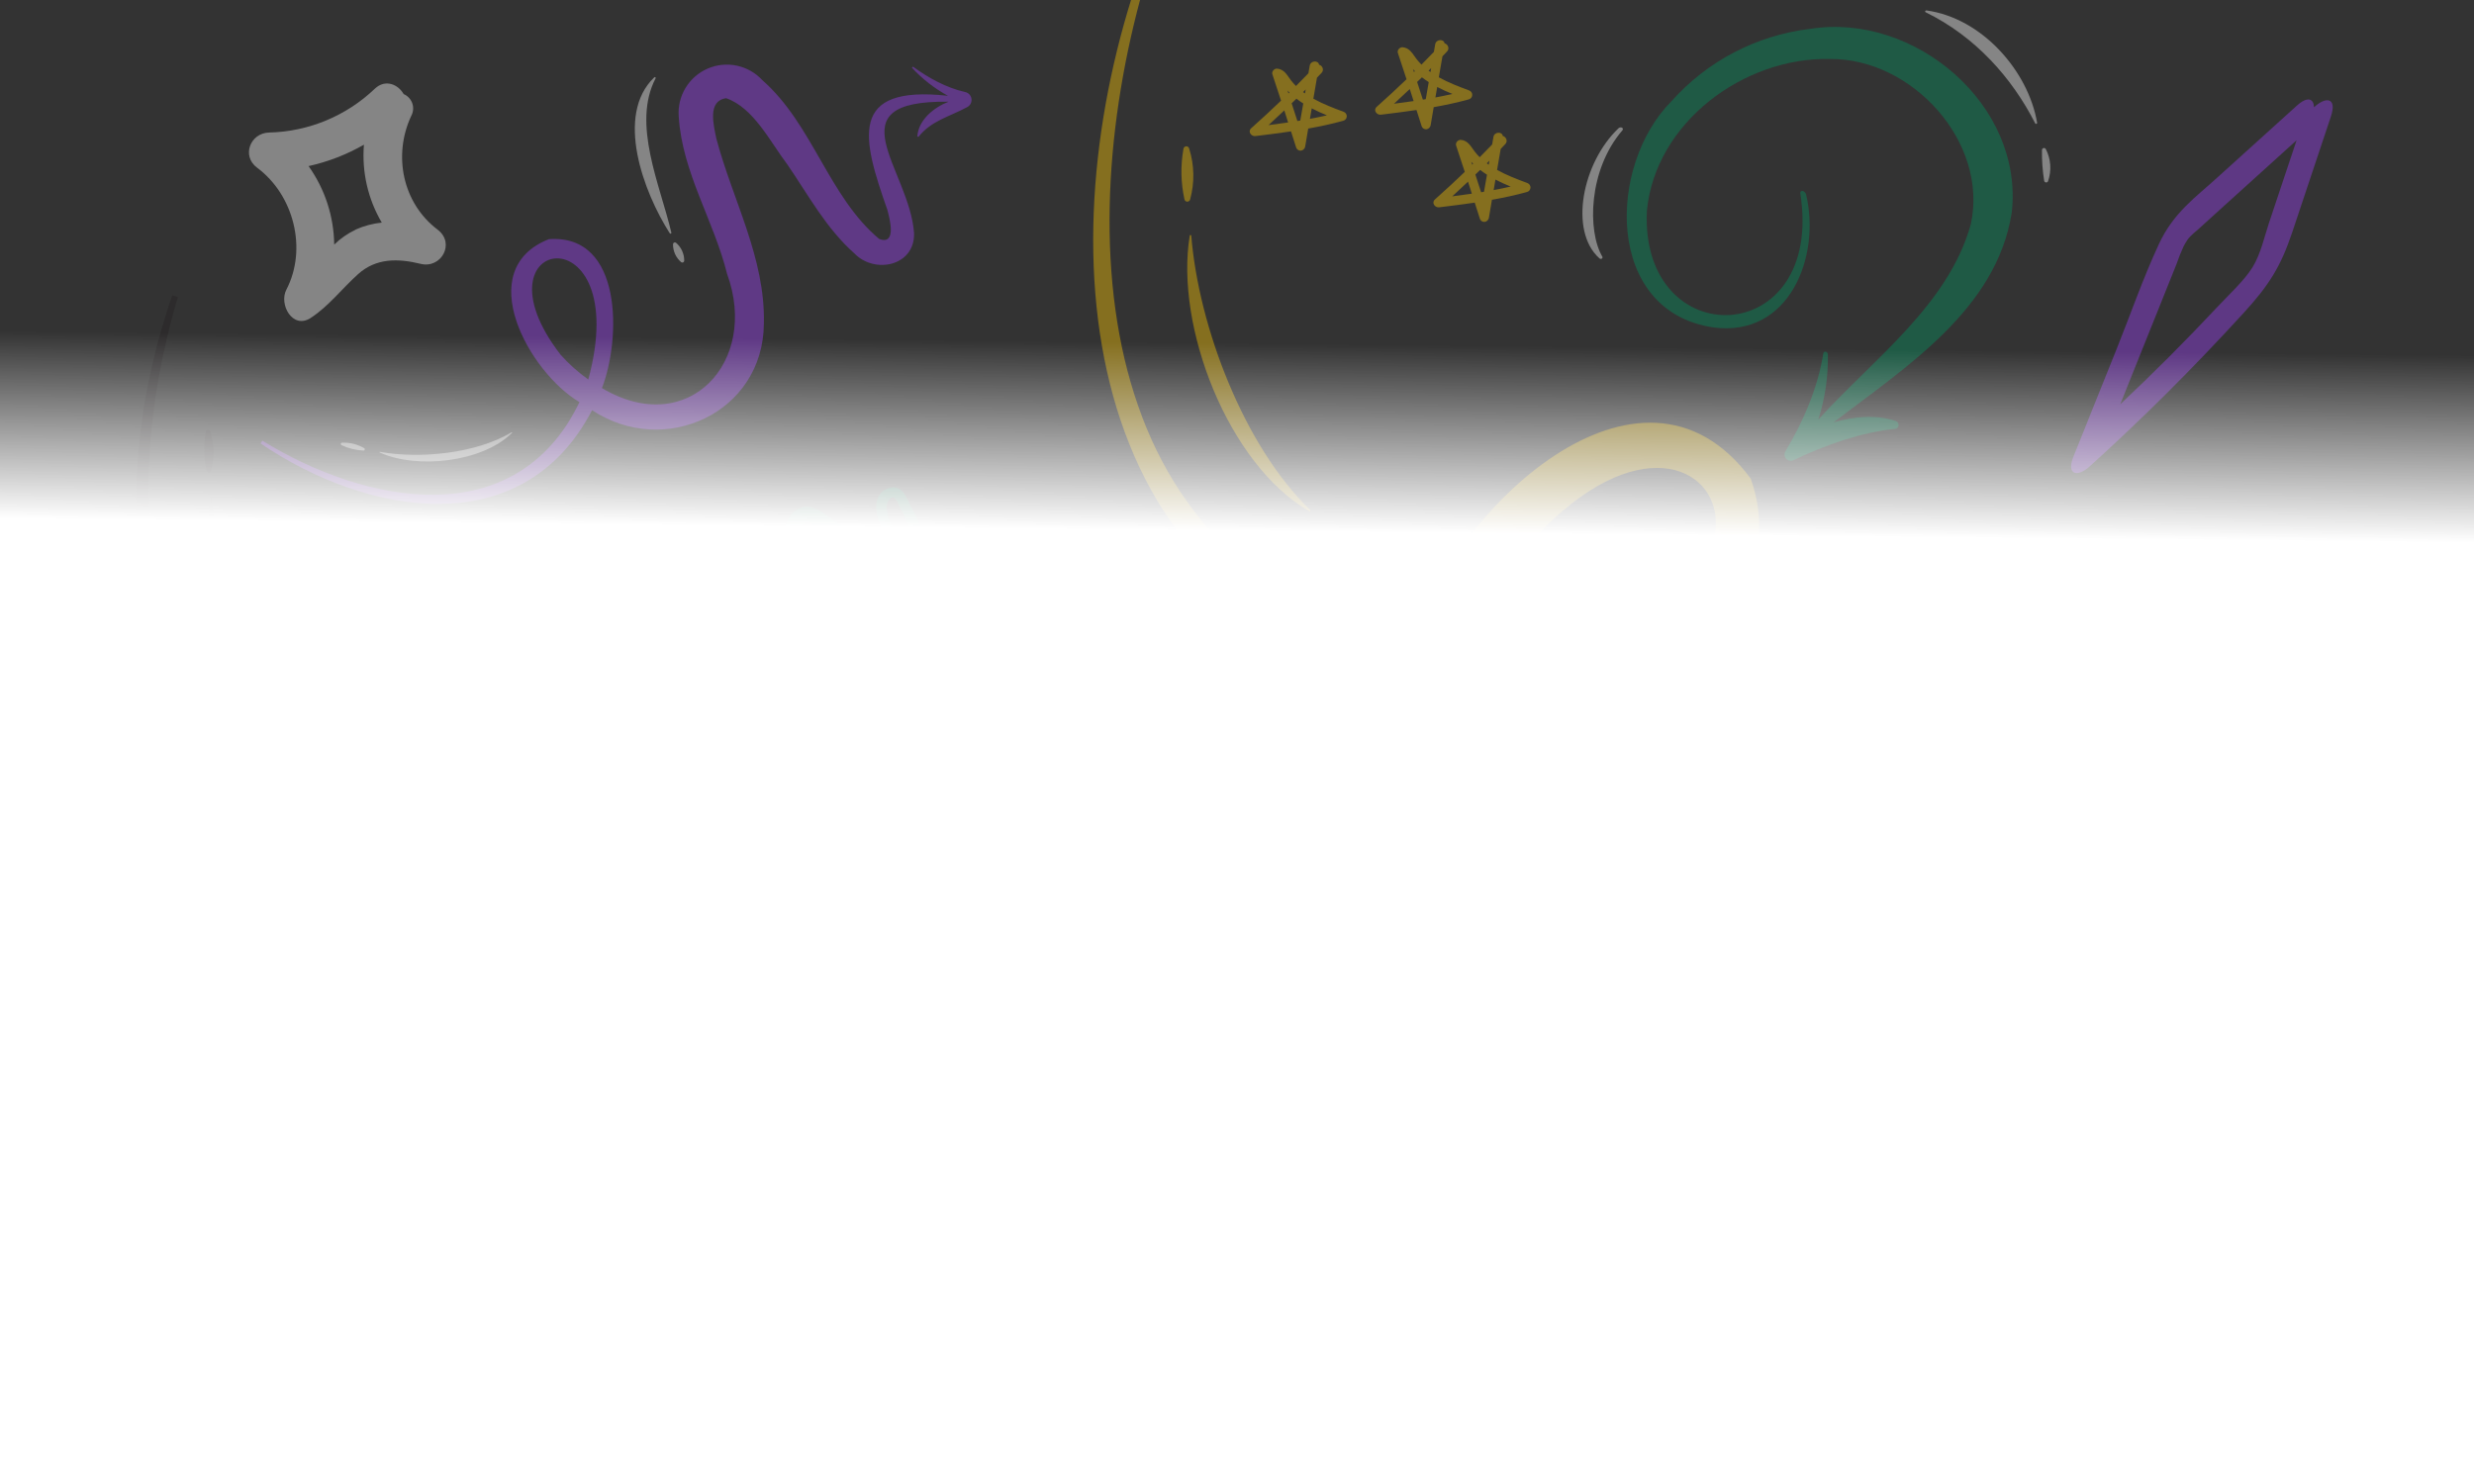 <svg width="1600" height="960" viewBox="0 0 1600 960" fill="none" xmlns="http://www.w3.org/2000/svg">
<rect x="0" y="0" width="1600" height="960" fill="#333333" stroke="none"/>
<g clip-path="url(#clip0_1_572)">
<g opacity="0.4">
<path d="M893.079 74.199C900.752 73.26 908.431 72.3 916.078 71.171C917.17 74.578 918.254 77.983 919.332 81.386C920.403 84.727 924.695 84.184 925.27 80.855L927.214 69.332C934.831 67.973 942.402 66.359 949.878 64.298C950.507 64.134 951.067 63.772 951.476 63.265C951.884 62.759 952.119 62.135 952.146 61.485C952.174 60.835 951.992 60.193 951.627 59.654C951.263 59.115 950.735 58.708 950.122 58.491C943.458 56.018 936.753 53.473 930.538 50.005C931.317 45.483 932.094 40.959 932.869 36.431C933.874 35.385 934.88 34.333 935.872 33.276C937.767 31.27 936.202 28.431 934.217 28.032C933.851 25.108 928.769 25.211 928.177 28.657L927.332 33.571C924.669 36.358 921.989 39.097 919.29 41.788C918.127 40.631 917.043 39.398 916.045 38.097C913.504 34.769 911.763 30.96 907.097 30.562C905.283 30.407 903.413 32.405 904.025 34.233C905.908 39.903 907.778 45.582 909.636 51.27C903.33 57.331 896.91 63.267 890.375 69.079C887.913 71.209 890.309 74.536 893.079 74.199ZM922.07 64.141L920.207 64.453C918.975 60.637 917.738 56.822 916.495 53.009C917.526 52.008 918.554 51.015 919.585 50.015C921.012 51.114 922.483 52.145 923.998 53.109C923.349 56.78 922.707 60.457 922.07 64.141ZM939.295 60.772C935.65 61.612 931.991 62.369 928.319 63.044L929.485 56.269C932.67 57.928 935.961 59.447 939.297 60.765L939.295 60.772ZM925.56 44.049C925.416 44.904 925.264 45.757 925.12 46.612C924.708 46.327 924.299 46.026 923.89 45.727L925.56 44.049ZM913.844 44.741C914.122 45.045 914.4 45.348 914.689 45.639L915.063 46.013L914.452 46.614L913.844 44.741ZM914.244 65.367C910.023 65.99 905.794 66.556 901.563 67.1C904.994 63.973 908.385 60.805 911.735 57.596C912.555 60.192 913.378 62.784 914.204 65.372L914.244 65.367Z" fill="#FFC700"/>
<path d="M930.746 134.113C938.419 133.174 946.098 132.214 953.745 131.086C954.837 134.493 955.922 137.898 956.999 141.301C958.071 144.641 962.362 144.099 962.937 140.77L964.881 129.246C972.498 127.888 980.069 126.273 987.545 124.213C988.175 124.048 988.735 123.686 989.143 123.18C989.551 122.673 989.787 122.049 989.814 121.399C989.841 120.749 989.659 120.107 989.295 119.569C988.93 119.03 988.402 118.622 987.789 118.405C981.125 115.932 974.42 113.387 968.205 109.919C968.984 105.398 969.761 100.873 970.537 96.345C971.541 95.3 972.547 94.247 973.539 93.191C975.434 91.184 973.87 88.346 971.884 87.946C971.519 85.023 966.436 85.125 965.845 88.572L965 93.486C962.337 96.273 959.656 99.012 956.958 101.703C955.795 100.546 954.71 99.312 953.712 98.011C951.171 94.683 949.431 90.874 944.764 90.477C942.95 90.321 941.08 92.319 941.692 94.147C943.575 99.817 945.445 105.496 947.303 111.184C940.997 117.245 934.577 123.181 928.042 128.993C925.58 131.123 927.976 134.45 930.746 134.113ZM959.737 124.055L957.875 124.368C956.643 120.552 955.405 116.737 954.162 112.923C955.193 111.923 956.222 110.93 957.252 109.929C958.68 111.028 960.151 112.059 961.665 113.023C961.017 116.694 960.374 120.371 959.737 124.055ZM976.963 120.686C973.318 121.526 969.659 122.284 965.986 122.958L967.153 116.183C970.337 117.842 973.628 119.361 976.965 120.679L976.963 120.686ZM963.227 103.963C963.083 104.818 962.932 105.672 962.788 106.527C962.375 106.241 961.966 105.941 961.558 105.641L963.227 103.963ZM951.512 104.656C951.79 104.959 952.068 105.262 952.356 105.553L952.73 105.928L952.119 106.528L951.512 104.656ZM951.911 125.281C947.69 125.904 943.461 126.471 939.231 127.014C942.661 123.888 946.052 120.719 949.403 117.51C950.222 120.106 951.045 122.698 951.872 125.286L951.911 125.281Z" fill="#FFC700"/>
<path d="M811.928 88.031C819.601 87.093 827.28 86.133 834.927 85.004C836.019 88.411 837.104 91.816 838.181 95.219C839.252 98.559 843.544 98.017 844.119 94.688L846.063 83.164C853.68 81.806 861.251 80.191 868.727 78.131C869.357 77.966 869.917 77.604 870.325 77.098C870.733 76.591 870.968 75.967 870.996 75.317C871.023 74.667 870.841 74.026 870.476 73.487C870.112 72.948 869.584 72.54 868.971 72.323C862.307 69.851 855.602 67.305 849.387 63.837C850.166 59.316 850.943 54.791 851.718 50.263C852.723 49.218 853.729 48.165 854.721 47.109C856.616 45.102 855.052 42.264 853.066 41.864C852.701 38.941 847.618 39.043 847.027 42.49L846.181 47.404C843.519 50.191 840.838 52.93 838.14 55.621C836.977 54.464 835.892 53.231 834.894 51.929C832.353 48.602 830.613 44.792 825.946 44.395C824.132 44.239 822.262 46.238 822.874 48.066C824.757 53.735 826.627 59.414 828.485 65.103C822.179 71.163 815.759 77.1 809.224 82.911C806.762 85.041 809.158 88.369 811.928 88.031ZM840.919 77.973L839.057 78.286C837.825 74.47 836.587 70.655 835.344 66.841C836.375 65.841 837.403 64.848 838.434 63.847C839.862 64.946 841.333 65.978 842.847 66.942C842.199 70.612 841.556 74.29 840.919 77.973ZM858.145 74.605C854.499 75.444 850.841 76.202 847.168 76.876L848.335 70.101C851.519 71.76 854.81 73.28 858.147 74.597L858.145 74.605ZM844.409 57.882C844.265 58.737 844.114 59.59 843.97 60.445C843.557 60.159 843.148 59.859 842.74 59.559L844.409 57.882ZM832.693 58.574C832.971 58.877 833.249 59.18 833.538 59.471L833.912 59.846L833.301 60.447L832.693 58.574ZM833.093 79.2C828.872 79.822 824.643 80.389 820.412 80.933C823.843 77.806 827.234 74.638 830.585 71.428C831.404 74.025 832.227 76.616 833.054 79.204L833.093 79.2Z" fill="#FFC700"/>
</g>
<g opacity="0.4">
<path d="M205.867 840.975C206.354 840.46 207.003 840.126 207.705 840.029C208.408 839.932 209.122 840.078 209.731 840.442C319.43 904.604 541.705 894.132 667.418 885.232C832.62 873.535 1273.12 795.917 1394.57 907.268C1394.9 907.576 1395.12 907.973 1395.22 908.409C1395.32 908.845 1395.29 909.301 1395.13 909.719C1395 910.074 1394.78 910.392 1394.5 910.649C1394.22 910.906 1393.89 911.095 1393.52 911.201C1393.16 911.307 1392.78 911.327 1392.4 911.259C1392.03 911.192 1391.68 911.039 1391.37 910.812C1301.21 845.611 995.929 884.167 876.131 886.405C706.747 898.848 534.698 918.912 365.42 894.718C311.569 886.058 252.603 876.333 206.373 845.691C205.997 845.439 205.681 845.108 205.447 844.721C205.212 844.334 205.066 843.901 205.018 843.451C204.969 843.001 205.02 842.546 205.167 842.118C205.314 841.69 205.553 841.3 205.867 840.975Z" fill="#2C6AE4"/>
<path d="M270.242 910.892C359.531 933.86 452.284 946.41 544.263 940.202C544.456 940.206 544.641 940.28 544.783 940.409C544.926 940.539 545.017 940.715 545.04 940.907C545.062 941.098 545.015 941.291 544.907 941.45C544.798 941.61 544.636 941.725 544.45 941.774C451.993 959.113 356.479 948.922 269.763 912.464C269.659 912.432 269.563 912.381 269.48 912.312C269.397 912.244 269.328 912.159 269.277 912.064C269.226 911.969 269.195 911.864 269.184 911.757C269.174 911.65 269.185 911.541 269.216 911.438C269.248 911.335 269.299 911.239 269.368 911.156C269.437 911.072 269.521 911.003 269.616 910.952C269.711 910.902 269.816 910.87 269.923 910.86C270.031 910.849 270.139 910.86 270.242 910.892Z" fill="#2C6AE4"/>
<path d="M567.285 932.341C575.989 930.154 584.966 929.257 593.93 929.677C594.715 929.716 595.458 930.043 596.017 930.595C596.576 931.147 596.912 931.885 596.962 932.669C597.011 933.453 596.77 934.228 596.285 934.846C595.799 935.464 595.104 935.881 594.33 936.018C585.614 937.674 576.769 938.566 567.898 938.683C567.097 938.691 566.323 938.399 565.728 937.864C565.133 937.329 564.76 936.59 564.683 935.793C564.606 934.997 564.83 934.2 565.312 933.561C565.794 932.922 566.498 932.487 567.285 932.341Z" fill="#2C6AE4"/>
</g>
<g opacity="0.4">
<path d="M508.391 348.843C512.264 362.678 527.881 372.42 540.628 376.757C554.87 381.609 570.363 381.308 584.405 375.908C589.65 373.911 587.009 366.993 582.338 366.461C582.264 366.394 582.186 366.333 582.104 366.277C565.296 354.629 548.667 342.622 531.642 331.306C525.892 327.484 519.303 326.013 513.537 330.863C511.026 333.037 509.203 335.894 508.289 339.087C507.376 342.28 507.411 345.67 508.391 348.843ZM522.139 337.858C524.738 337.864 528.283 341.411 530.26 342.778C533.239 344.846 536.229 346.906 539.209 348.974C549.103 355.822 558.99 362.676 568.87 369.536C550.653 371.957 529.392 365.435 519.855 349.721C518.087 346.838 516.089 337.831 522.093 337.893L522.139 337.858Z" fill="#009460"/>
<path d="M567.045 324.271C564.92 333.543 570.911 344.159 576.941 350.76C583.688 358.085 592.79 362.812 602.662 364.119C606.34 364.62 607.008 359.77 604.458 357.971L604.343 357.823C598.259 345.727 592.41 333.484 586.086 321.502C583.95 317.463 580.631 314.489 575.704 315.507C573.57 315.979 571.618 317.057 570.082 318.612C568.546 320.167 567.491 322.132 567.045 324.271ZM578.52 322.252C580.021 323.077 580.959 326.257 581.685 327.684C582.765 329.823 583.841 331.982 584.886 334.147L595.621 355.49C584.296 351.125 573.964 340.614 573.399 328.447C573.299 326.204 575.01 320.323 578.52 322.252Z" fill="#009460"/>
</g>
<path opacity="0.4" d="M1482.42 150.362C1490.83 125.353 1499.04 100.409 1507.45 75.4C1511.66 62.773 1503.91 62.442 1496.53 69.399C1496.39 63.991 1492.58 61.867 1485.38 68.379L1434.28 114.591C1420.6 127.155 1405.73 137.256 1396.2 157.915C1385.76 180.418 1377.82 203.476 1368.93 225.635L1340.99 295.27C1336.14 307.335 1343.54 308.799 1351.27 301.891C1384.64 271.759 1418.03 238.562 1451 202.471C1467.49 184.459 1475.01 172.396 1482.42 150.362ZM1434.48 198.103C1413.45 220.509 1392.37 241.647 1371.22 261.517L1407.55 170.984C1408.9 167.037 1410.45 163.161 1412.19 159.369C1415.58 152.927 1416.91 152.58 1422.26 147.783L1441.43 130.401L1485.26 90.745L1467.36 144.343C1464.57 152.641 1462.11 164.162 1456.84 172.778C1451.56 181.393 1441.11 190.985 1434.48 198.103Z" fill="#9F40FE"/>
<path opacity="0.4" d="M283.054 148.591C260.257 131.378 254.096 100.366 265.956 74.985C266.633 73.75 267.043 72.387 267.161 70.985C267.279 69.582 267.102 68.17 266.641 66.84C266.18 65.509 265.446 64.29 264.486 63.261C263.525 62.232 262.36 61.415 261.065 60.863C257.511 54.587 249.251 50.988 242.49 57.31C224.025 74.995 199.613 85.135 174.052 85.737C161.869 85.991 156.008 100.874 166.276 108.488C189.95 126.048 198.949 160.936 185.174 187.448C180.259 196.885 189.212 213.36 200.98 205.653C212.748 197.946 221.031 186.825 231.599 177.318C243.251 166.843 257.465 167.119 272.002 170.673C285.362 173.972 294.591 157.382 283.054 148.591ZM229.984 148.591C224.871 151.014 220.193 154.265 216.139 158.213C215.914 140 210.134 122.29 199.572 107.45C212.131 104.664 224.196 99.997 235.36 93.605C233.924 111.191 237.953 128.791 246.897 143.999C241.006 144.603 235.249 146.146 229.845 148.568L229.984 148.591Z" fill="white"/>
<path opacity="0.4" d="M260.928 405.24C270.898 405.057 280.853 404.797 290.793 404.559C291.808 404.52 292.797 404.222 293.666 403.694C294.534 403.166 295.254 402.425 295.756 401.541C296.258 400.657 296.527 399.66 296.537 398.644C296.546 397.627 296.296 396.625 295.81 395.733C297.21 395.048 298.284 393.839 298.798 392.367C299.312 390.895 299.225 389.281 298.555 387.874L287.391 363.974C284.388 357.562 282.631 349.887 274.946 348.29C266.331 346.94 257.647 346.078 248.934 345.706C240.012 344.83 231.091 343.968 222.173 343.119C217.533 342.66 215.349 348.066 217.004 351.669C224.218 367.304 232.929 382.202 243.015 396.156C248.087 403.138 252.208 405.393 260.928 405.24ZM248.352 383.788C242.21 374.748 236.653 365.323 231.716 355.572L266.486 358.988C267.982 358.975 269.475 359.12 270.94 359.42C273.248 360.188 273.259 361.017 274.29 363.54L278.419 372.437L287.994 392.986L266.654 393.447C263.233 393.452 258.45 394.64 255.538 393.011C252.626 391.382 250.392 386.732 248.413 383.898L248.352 383.788Z" fill="#FFC700"/>
<g opacity="0.4">
<path d="M589.742 43.778C596.457 51.078 604.33 57.221 613.043 61.96C548.22 54.841 557.606 89.499 573.853 135.685C575.53 141.782 579.933 158.794 568.605 154.584C535.885 127.226 525.613 80.455 492.984 51.807C488.591 47.058 482.831 43.792 476.501 42.459C470.171 41.126 463.584 41.792 457.649 44.366C451.715 46.94 446.726 51.294 443.373 56.826C440.02 62.358 438.469 68.795 438.934 75.247C441.148 111.584 461.718 142.771 470.2 177.17C491.059 234.043 444.96 284.181 389.301 251.056C401.569 219.637 403.12 151.207 354.971 154.711C305.006 174.365 342.261 240.986 374.757 260.129C333.691 345.449 236.815 326.386 169.666 285.066L168.501 286.869C236.777 333.218 337.891 351.999 382.914 265.35C429.69 296.353 493.703 267.118 494.03 209.246C495.007 166.852 473.779 129.33 463.319 89.761C461.416 80.618 457.448 65.172 469.656 63.544C487.412 69.749 497.974 91.601 509.319 106.582C522.816 126.268 534.265 147.744 552.581 163.96C565.661 177.495 591.632 172.13 591.161 150.949C588.407 109.621 537.72 64.809 613.379 65.804C603.99 69.518 593.963 77.463 593.247 88.293L594.043 88.506C602.225 78.088 614.372 75.351 625.373 69.374C626.372 68.893 627.192 68.109 627.717 67.133C628.241 66.158 628.443 65.041 628.294 63.943C628.144 62.846 627.651 61.824 626.884 61.024C626.117 60.224 625.117 59.688 624.027 59.492C611.78 56.674 600.625 50.48 590.449 43.114L589.742 43.778ZM362.574 229.482C302.679 152.022 410.212 135.361 380.47 245.484C373.915 240.849 367.911 235.48 362.574 229.482ZM622.531 66.036C622.614 66.041 622.658 66.07 622.531 66.036Z" fill="#9F40FE"/>
<path d="M245.606 292.278C271.529 297.035 308.152 293.311 330.888 279.641C330.934 279.619 330.987 279.613 331.038 279.624C331.088 279.636 331.133 279.664 331.166 279.704C331.198 279.744 331.216 279.794 331.217 279.846C331.218 279.898 331.201 279.948 331.17 279.989C312.115 299.03 269.756 303.658 245.539 292.721C245.491 292.701 245.452 292.666 245.426 292.621C245.401 292.576 245.392 292.524 245.399 292.473C245.407 292.422 245.432 292.376 245.469 292.34C245.507 292.305 245.555 292.283 245.606 292.278Z" fill="white"/>
<path d="M221.285 286.38C226.261 286.166 231.194 287.391 235.491 289.911C235.661 290.007 235.793 290.159 235.864 290.341C235.934 290.523 235.939 290.724 235.877 290.91C235.816 291.095 235.691 291.254 235.525 291.357C235.36 291.461 235.163 291.503 234.969 291.478C230.109 291.253 225.34 290.074 220.934 288.01C220.742 287.941 220.582 287.805 220.482 287.627C220.383 287.449 220.352 287.241 220.395 287.041C220.438 286.842 220.552 286.665 220.716 286.543C220.88 286.422 221.082 286.364 221.285 286.38Z" fill="white"/>
<path d="M440.554 169.624C438.87 168.187 437.523 166.399 436.606 164.384C435.689 162.37 435.225 160.179 435.247 157.966C435.255 157.743 435.324 157.527 435.447 157.34C435.57 157.154 435.741 157.005 435.943 156.91C436.144 156.814 436.368 156.776 436.59 156.798C436.812 156.821 437.023 156.904 437.201 157.039C438.885 158.475 440.234 160.263 441.151 162.278C442.068 164.292 442.531 166.484 442.508 168.697C442.494 168.917 442.422 169.13 442.298 169.313C442.174 169.496 442.004 169.642 441.804 169.737C441.605 169.831 441.383 169.871 441.164 169.851C440.944 169.831 440.733 169.753 440.554 169.624Z" fill="white"/>
<path d="M433.087 150.802C416.154 124.258 397.595 74.535 423.105 50.056C423.195 49.95 423.323 49.881 423.462 49.866C423.601 49.85 423.74 49.889 423.851 49.973C423.962 50.058 424.037 50.182 424.059 50.32C424.081 50.458 424.049 50.599 423.97 50.715C408.608 80.179 426.86 119.447 434.165 150.408C434.217 150.551 434.21 150.709 434.146 150.847C434.082 150.985 433.966 151.092 433.823 151.144C433.68 151.196 433.522 151.189 433.384 151.125C433.246 151.061 433.139 150.945 433.087 150.802Z" fill="white"/>
</g>
<g opacity="0.4">
<path d="M1225.98 272.3C1213.02 268.041 1198.7 269.507 1185.86 273.184C1232.3 237.614 1291.18 200.328 1301.04 137.614C1309.07 67.772 1238.08 7.844 1170.53 18.686C1135.99 22.837 1104.16 39.462 1081.02 65.436C1039.52 106.914 1037.72 201.358 1107.94 211.795C1157.26 218.505 1177.63 165.922 1168.05 125.817C1167.93 125.246 1167.64 124.724 1167.22 124.315C1166.8 123.905 1166.27 123.625 1165.7 123.508C1165.5 123.475 1165.3 123.49 1165.11 123.552C1164.92 123.613 1164.75 123.719 1164.61 123.861C1164.47 124.004 1164.37 124.177 1164.31 124.368C1164.25 124.558 1164.24 124.76 1164.28 124.955C1180.25 226.35 1060.67 229.81 1065.08 136.472C1070.49 79.184 1127.91 36.855 1183.56 38.165C1236.71 37.717 1286.1 92.011 1274.57 145.057C1260.04 197.362 1211.25 232.43 1175.92 271.495C1180.29 257.866 1182.39 243.614 1182.15 229.304C1182.14 228.933 1182.02 228.573 1181.81 228.266C1181.6 227.959 1181.31 227.716 1180.97 227.567C1180.79 227.485 1180.59 227.446 1180.4 227.452C1180.2 227.459 1180.01 227.512 1179.83 227.606C1179.66 227.701 1179.51 227.834 1179.4 227.996C1179.29 228.158 1179.21 228.345 1179.18 228.54C1175.66 250.962 1166.27 272.578 1154.68 291.942C1154.23 292.695 1154.04 293.573 1154.12 294.447C1154.21 295.32 1154.58 296.142 1155.17 296.789C1155.77 297.436 1156.55 297.874 1157.42 298.037C1158.28 298.201 1159.17 298.081 1159.96 297.696C1180.58 287.721 1204.44 279.522 1225.66 277.466C1226.27 277.402 1226.83 277.121 1227.24 276.675C1227.65 276.23 1227.88 275.65 1227.9 275.044C1227.9 274.443 1227.72 273.857 1227.37 273.366C1227.03 272.874 1226.54 272.502 1225.98 272.3Z" fill="#009460"/>
<path d="M1322.01 116.902C1320.96 110.337 1320.48 103.692 1320.6 97.044C1320.6 96.752 1320.7 96.469 1320.88 96.24C1321.06 96.011 1321.31 95.848 1321.6 95.777C1321.88 95.706 1322.18 95.732 1322.44 95.849C1322.71 95.967 1322.93 96.17 1323.07 96.426C1324.71 99.609 1325.68 103.09 1325.93 106.659C1326.18 110.228 1325.71 113.811 1324.54 117.192C1324.43 117.463 1324.24 117.691 1323.99 117.841C1323.74 117.99 1323.45 118.054 1323.16 118.02C1322.87 117.987 1322.6 117.86 1322.4 117.657C1322.19 117.455 1322.05 117.189 1322.01 116.902Z" fill="white"/>
<path d="M1316.16 79.697C1301.25 50.423 1277.59 23.703 1245.35 7.915C1244.69 7.584 1245.14 6.647 1245.88 6.745C1281.9 11.727 1311.69 45.918 1317.43 79.254C1317.49 79.422 1317.48 79.606 1317.4 79.767C1317.32 79.927 1317.19 80.05 1317.02 80.109C1316.85 80.168 1316.67 80.157 1316.51 80.08C1316.35 80.003 1316.22 79.865 1316.16 79.697Z" fill="white"/>
<path d="M1048.75 82.468C1048.93 82.517 1049.1 82.612 1049.24 82.745C1049.37 82.878 1049.47 83.043 1049.53 83.225C1049.58 83.408 1049.58 83.601 1049.54 83.785C1049.5 83.971 1049.41 84.141 1049.28 84.281C1027.23 109.817 1026.49 149.497 1036.31 166.104C1036.36 166.227 1036.39 166.36 1036.39 166.494C1036.39 166.629 1036.36 166.761 1036.31 166.884C1036.25 167.007 1036.17 167.116 1036.07 167.206C1035.97 167.295 1035.85 167.363 1035.73 167.404C1035.47 167.486 1035.2 167.493 1034.95 167.425C1034.69 167.357 1034.46 167.217 1034.28 167.021C1014.65 149.377 1023.2 105.357 1046.73 82.977C1047 82.722 1047.33 82.544 1047.69 82.461C1048.05 82.378 1048.43 82.392 1048.79 82.503L1048.75 82.468Z" fill="white"/>
</g>
<g opacity="0.4">
<path d="M672.674 377.861C671.87 380.788 671.784 383.86 672.422 386.826C673.059 389.792 674.403 392.57 676.344 394.933C678.358 397.231 681.056 398.855 684.061 399.579C687.065 400.303 690.226 400.09 693.102 398.971C696.482 397.921 699.384 395.754 701.31 392.842C703.235 389.929 704.063 386.451 703.653 383.006C703.547 382.576 703.355 382.172 703.086 381.816C702.818 381.461 702.479 381.162 702.09 380.937C701.701 380.712 701.269 380.566 700.821 380.507C700.373 380.448 699.918 380.478 699.482 380.595C699.046 380.711 698.638 380.913 698.284 381.186C697.929 381.46 697.634 381.801 697.416 382.188C697.199 382.576 697.063 383.002 697.017 383.441C696.971 383.881 697.016 384.325 697.149 384.748C697.149 384.009 697.149 385.012 697.149 385.091C697.149 385.17 697.149 385.592 697.149 385.83C697.162 385.944 697.162 386.059 697.149 386.173C697.108 386.404 697.054 386.633 696.987 386.859L696.826 387.413L696.61 387.861C696.367 388.336 696.097 388.785 695.8 389.26C695.625 389.482 695.436 389.694 695.233 389.893C694.885 390.265 694.516 390.617 694.127 390.949H693.965H693.803L693.29 391.292C692.751 391.635 692.184 391.925 691.644 392.215H691.455H691.267L690.673 392.426C690.127 392.607 689.567 392.748 689 392.849H688.622H688.055H686.49H686.004L685.114 392.638H684.736C684.552 392.539 684.363 392.451 684.169 392.374C683.725 392.154 683.301 391.898 682.901 391.608L682.631 391.397C682.357 391.165 682.096 390.918 681.849 390.658L681.336 390.104C681.041 389.689 680.77 389.257 680.526 388.811C680.364 388.547 680.229 388.257 680.095 387.993C679.86 387.425 679.662 386.844 679.501 386.252C679.501 385.935 679.366 385.645 679.285 385.328V384.853C679.285 384.669 679.285 384.326 679.285 384.352C679.285 384.378 679.285 383.719 679.285 383.402C679.285 383.085 679.285 382.346 679.285 381.819C679.272 381.608 679.272 381.396 679.285 381.185C679.285 380.974 679.285 380.763 679.285 380.552C679.285 380.341 679.528 379.549 679.69 379.048C679.852 378.547 679.852 378.547 679.96 378.283C679.947 378.178 679.947 378.071 679.96 377.966C680.157 377.522 680.383 377.09 680.634 376.673L681.147 375.882V375.697L681.282 375.538C681.66 375.116 682.064 374.668 682.496 374.272C682.753 374.029 683.024 373.8 683.306 373.586L683.468 373.454H683.603C684.088 373.137 684.574 372.821 685.114 372.53L685.896 372.134L686.517 371.844C687.858 371.336 689.251 370.973 690.673 370.762H691.024C691.455 370.762 691.86 370.762 692.292 370.762C693.02 370.723 693.75 370.723 694.478 370.762C694.774 370.736 695.072 370.736 695.368 370.762C695.8 370.762 695.854 370.762 695.557 370.762H696.097C696.826 370.894 697.527 371.053 698.229 371.237C699.532 371.578 700.777 372.103 701.926 372.794C702.699 373.235 703.619 373.358 704.485 373.135C705.35 372.912 706.089 372.363 706.54 371.607C706.991 370.851 707.117 369.951 706.889 369.105C706.661 368.259 706.099 367.535 705.326 367.094C693.83 360.682 676.371 364.218 672.674 377.861Z" fill="#2C6AE4"/>
<path d="M760.453 386.363C757.795 385.156 754.892 384.567 751.958 384.639C749.023 384.711 746.13 385.442 743.493 386.779C740.819 388.152 738.552 390.218 736.928 392.758C735.304 395.298 734.385 398.22 734.266 401.215C734.041 404.657 734.811 408.074 736.483 411.056C738.155 414.038 740.657 416.457 743.688 418.021C744.502 418.323 745.405 418.294 746.207 417.939C747.01 417.584 747.648 416.931 747.987 416.12C748.327 415.308 748.341 414.401 748.026 413.59C747.711 412.779 747.092 412.128 746.301 411.775C744.696 410.866 743.36 409.551 742.423 407.959C741.486 406.367 740.98 404.552 740.953 402.69C740.789 400.814 741.154 398.922 742.007 397.228C742.859 395.534 744.165 394.108 745.776 393.111C747.419 392.157 749.246 391.575 751.127 391.407C753.007 391.239 754.895 391.488 756.655 392.137C758.449 392.779 760.044 393.871 761.29 395.311C762.536 396.75 763.392 398.49 763.778 400.367C764.312 402.598 764.298 404.935 763.736 407.177C763.174 409.419 762.082 411.5 760.553 413.242C760.009 413.956 759.763 414.851 759.867 415.734C759.972 416.618 760.419 417.419 761.112 417.965C761.819 418.487 762.703 418.711 763.581 418.592C764.459 418.473 765.263 418.02 765.825 417.327C774.101 407.952 771.976 391.789 760.453 386.363Z" fill="#2C6AE4"/>
<path d="M716.506 424.439C713.982 422.536 711.083 421.199 708.005 420.518C704.926 419.837 701.739 419.827 698.657 420.49C695.56 421.22 692.684 422.69 690.27 424.778C687.857 426.865 685.977 429.508 684.79 432.483C684.171 434.227 683.911 436.081 684.027 437.93C684.142 439.778 684.63 441.584 685.46 443.236C686.291 444.889 687.447 446.353 688.858 447.539C690.268 448.726 691.904 449.61 693.665 450.137C697.093 451.189 698.557 445.785 695.14 444.745C694.135 444.439 693.201 443.934 692.392 443.26C691.583 442.586 690.915 441.756 690.427 440.819C689.94 439.881 689.642 438.855 689.553 437.8C689.463 436.746 689.582 435.684 689.904 434.676C691.213 430.47 695.284 427.259 699.378 426.084C707.753 423.701 718.447 429.653 718.481 438.894C718.552 441.158 717.971 443.395 716.807 445.333C715.643 447.271 713.947 448.827 711.924 449.813C711.295 450.193 710.839 450.807 710.654 451.522C710.47 452.238 710.571 452.998 710.937 453.639C711.321 454.265 711.929 454.718 712.635 454.905C713.341 455.093 714.091 455 714.731 454.646C720.2 452.151 723.395 446.378 723.95 440.516C724.18 437.417 723.617 434.311 722.313 431.496C721.01 428.68 719.01 426.25 716.506 424.439Z" fill="#2C6AE4"/>
</g>
<g opacity="0.4">
<path d="M1509.15 754.357C1497.22 773.158 1488.47 793.798 1483.25 815.446C1461.05 670.735 1391.34 711.214 1300.61 773.265C1288.37 780.443 1254.03 799.868 1256.58 772.858C1296.91 686.017 1392.38 636.583 1435.56 549.187C1443.3 536.904 1447.04 522.517 1446.26 508.016C1445.47 493.515 1440.2 479.616 1431.17 468.24C1422.15 456.865 1409.81 448.574 1395.86 444.516C1381.92 440.457 1367.06 440.831 1353.34 445.585C1275.82 471.485 1220.14 534.202 1150.46 572.572C1039.24 650.829 903.741 579.972 943.258 440.034C1018.52 448.397 1167.82 412.025 1132.26 309.643C1060.62 212.701 937.782 332.177 915.137 413.764C706.267 374.247 691.356 153.092 741.973 -16.52L737.385 -18C676.518 156.977 694.501 387.16 908.551 434.484C868.479 553.923 969.048 675.767 1094.74 642.873C1187.24 620.377 1256.29 552.554 1336.02 506.895C1354.75 497.46 1385.94 479.884 1396.56 505.415C1393.41 547.522 1352.16 583.117 1326.25 616.418C1291.4 657.119 1251.48 694.416 1226.94 743.553C1205.19 779.777 1231.9 832.984 1277.56 819.664C1365.59 789.693 1433.34 653.752 1475.11 818.406C1461.6 800.201 1438.55 783.07 1414.65 787.806V789.656C1441.99 801.348 1454.98 826.102 1474.33 846.489C1475.95 848.375 1478.13 849.699 1480.55 850.27C1482.97 850.841 1485.51 850.631 1487.8 849.669C1490.1 848.707 1492.03 847.043 1493.32 844.917C1494.61 842.79 1495.19 840.309 1494.98 837.831C1493.98 809.637 1500.94 781.849 1511 755.504L1509.15 754.357ZM974.524 369.548C1107.73 194.681 1206.3 418.204 950.214 417.649C956.46 400.742 964.616 384.604 974.524 369.548ZM1479.92 838.386C1479.96 838.571 1479.92 838.682 1479.92 838.386Z" fill="#FFC700"/>
<path d="M770.426 152.352C775.162 211.332 804.504 288.59 847.351 329.957C847.426 330.045 847.469 330.156 847.474 330.272C847.478 330.388 847.443 330.502 847.375 330.596C847.307 330.69 847.209 330.758 847.097 330.79C846.985 330.821 846.867 330.815 846.759 330.771C794.403 300.504 759.77 211.332 769.427 152.463C769.443 152.349 769.496 152.243 769.579 152.162C769.661 152.081 769.769 152.03 769.883 152.017C769.998 152.005 770.114 152.031 770.213 152.091C770.311 152.152 770.386 152.244 770.426 152.352Z" fill="#FFC700"/>
<path d="M769.094 96.185C772.45 106.852 772.656 118.261 769.687 129.042C769.578 129.467 769.325 129.841 768.971 130.1C768.616 130.359 768.183 130.486 767.745 130.46C767.307 130.434 766.891 130.256 766.57 129.956C766.25 129.657 766.043 129.255 765.986 128.82C763.652 118.149 763.438 107.123 765.358 96.37C765.395 95.914 765.597 95.487 765.925 95.168C766.254 94.85 766.688 94.662 767.145 94.639C767.602 94.617 768.052 94.761 768.411 95.045C768.769 95.33 769.012 95.735 769.094 96.185Z" fill="#FFC700"/>
<path d="M1149.61 503.898C1151.75 499.413 1154.85 495.452 1158.68 492.294C1162.52 489.135 1167 486.857 1171.81 485.62C1172.3 485.508 1172.81 485.533 1173.29 485.691C1173.76 485.849 1174.18 486.135 1174.51 486.516C1174.83 486.898 1175.05 487.361 1175.12 487.855C1175.2 488.349 1175.15 488.856 1174.96 489.32C1172.82 493.806 1169.73 497.769 1165.89 500.927C1162.05 504.086 1157.57 506.363 1152.76 507.598C1152.27 507.696 1151.77 507.662 1151.3 507.5C1150.83 507.338 1150.42 507.053 1150.09 506.675C1149.77 506.298 1149.56 505.841 1149.47 505.352C1149.39 504.864 1149.44 504.362 1149.61 503.898Z" fill="#FFC700"/>
<path d="M1186.09 476.776C1233.83 424.642 1330.88 355.525 1398.78 396.633C1399.06 396.765 1399.28 397.002 1399.4 397.295C1399.51 397.587 1399.51 397.912 1399.39 398.202C1399.27 398.492 1399.04 398.725 1398.76 398.853C1398.47 398.981 1398.15 398.995 1397.85 398.89C1325.03 382.683 1250.48 445.067 1187.57 478.886C1187.3 479.082 1186.95 479.159 1186.61 479.1C1186.28 479.041 1185.98 478.851 1185.78 478.571C1185.58 478.291 1185.51 477.945 1185.57 477.609C1185.62 477.272 1185.82 476.973 1186.09 476.776Z" fill="#FFC700"/>
</g>
<g opacity="0.4">
<path d="M707.678 787.662C698.46 802.187 691.7 818.131 687.669 834.855C670.519 723.063 616.667 754.333 546.579 802.269C537.117 807.814 510.591 822.821 512.564 801.954C543.72 734.868 617.467 696.68 650.825 629.164C656.809 619.675 659.698 608.561 659.092 597.358C658.485 586.156 654.414 575.419 647.44 566.631C640.466 557.843 630.935 551.439 620.163 548.303C609.391 545.168 597.911 545.457 587.311 549.129C527.427 569.138 484.408 617.588 430.585 647.229C344.661 707.684 239.987 652.946 270.514 544.841C328.654 551.301 443.991 523.203 416.521 444.111C361.183 369.221 266.284 461.519 248.791 524.547C87.434 494.019 75.915 323.172 115.017 192.143L111.473 191C64.452 326.174 78.344 503.995 243.702 540.554C212.746 632.823 290.437 726.95 387.537 701.539C458.997 684.16 512.335 631.765 573.934 596.493C588.397 589.204 612.493 575.626 620.697 595.349C618.267 627.878 586.396 655.376 566.387 681.101C539.461 712.544 508.619 741.356 489.668 779.316C472.861 807.3 493.498 848.403 528.771 838.113C596.772 814.96 649.109 709.943 681.381 837.141C670.948 823.078 653.14 809.844 634.675 813.502V814.931C655.798 823.964 665.831 843.087 680.781 858.836C682.033 860.293 683.715 861.316 685.585 861.757C687.455 862.198 689.416 862.036 691.188 861.293C692.96 860.55 694.45 859.264 695.446 857.621C696.442 855.978 696.892 854.062 696.73 852.148C695.959 830.367 701.332 808.9 709.107 788.548L707.678 787.662ZM294.668 490.389C397.57 355.301 473.718 527.977 275.888 527.548C280.713 514.487 287.014 502.02 294.668 490.389ZM685.097 852.577C685.125 852.719 685.097 852.805 685.097 852.577Z" fill="#231F20"/>
<path d="M136.998 322.601C140.657 368.164 163.324 427.847 196.424 459.804C196.482 459.872 196.516 459.958 196.519 460.048C196.522 460.137 196.495 460.225 196.443 460.298C196.39 460.37 196.314 460.423 196.228 460.448C196.142 460.472 196.05 460.467 195.967 460.433C155.521 437.051 128.766 368.164 136.226 322.686C136.238 322.598 136.279 322.516 136.343 322.454C136.407 322.391 136.49 322.352 136.579 322.342C136.668 322.332 136.757 322.352 136.833 322.399C136.909 322.446 136.967 322.517 136.998 322.601Z" fill="#231F20"/>
<path d="M135.969 279.21C138.562 287.451 138.72 296.264 136.427 304.593C136.343 304.922 136.148 305.211 135.874 305.411C135.6 305.611 135.265 305.709 134.927 305.689C134.588 305.668 134.267 305.531 134.019 305.299C133.772 305.068 133.612 304.758 133.568 304.421C131.765 296.178 131.6 287.66 133.082 279.353C133.111 279.001 133.267 278.671 133.521 278.425C133.775 278.179 134.11 278.034 134.463 278.016C134.816 277.999 135.164 278.11 135.441 278.33C135.718 278.55 135.906 278.862 135.969 279.21Z" fill="#231F20"/>
<path d="M429.927 594.177C431.579 590.713 433.971 587.652 436.935 585.213C439.898 582.773 443.36 581.013 447.078 580.057C447.455 579.971 447.848 579.99 448.215 580.112C448.582 580.234 448.909 580.455 449.159 580.749C449.41 581.044 449.575 581.402 449.636 581.784C449.698 582.166 449.653 582.557 449.507 582.915C447.857 586.381 445.466 589.442 442.502 591.882C439.539 594.322 436.075 596.082 432.357 597.036C431.982 597.112 431.593 597.085 431.231 596.96C430.869 596.835 430.548 596.615 430.3 596.323C430.052 596.031 429.886 595.678 429.821 595.301C429.756 594.924 429.792 594.536 429.927 594.177Z" fill="#231F20"/>
<path d="M458.111 573.225C494.984 532.951 569.96 479.556 622.412 511.313C622.632 511.415 622.803 511.598 622.891 511.824C622.98 512.05 622.978 512.301 622.886 512.525C622.794 512.749 622.619 512.929 622.398 513.028C622.177 513.127 621.926 513.137 621.697 513.056C565.444 500.536 507.847 548.729 459.254 574.855C459.038 575.006 458.771 575.066 458.511 575.02C458.251 574.975 458.02 574.828 457.868 574.612C457.717 574.396 457.657 574.128 457.702 573.868C457.748 573.608 457.895 573.377 458.111 573.225Z" fill="#231F20"/>
</g>
<rect y="-133" width="1600" height="1093" fill="url(#paint0_linear_1_572)"/>
</g>
<defs>
<linearGradient id="paint0_linear_1_572" x1="1123" y1="435.702" x2="1128.57" y2="-133.004" gradientUnits="userSpaceOnUse">
<stop stop-color="white"/>
<stop offset="0.157" stop-color="white"/>
<stop offset="0.37" stop-color="white" stop-opacity="0"/>
</linearGradient>
<clipPath id="clip0_1_572">
<rect width="1600" height="960" fill="white"/>
</clipPath>
</defs>
</svg>
